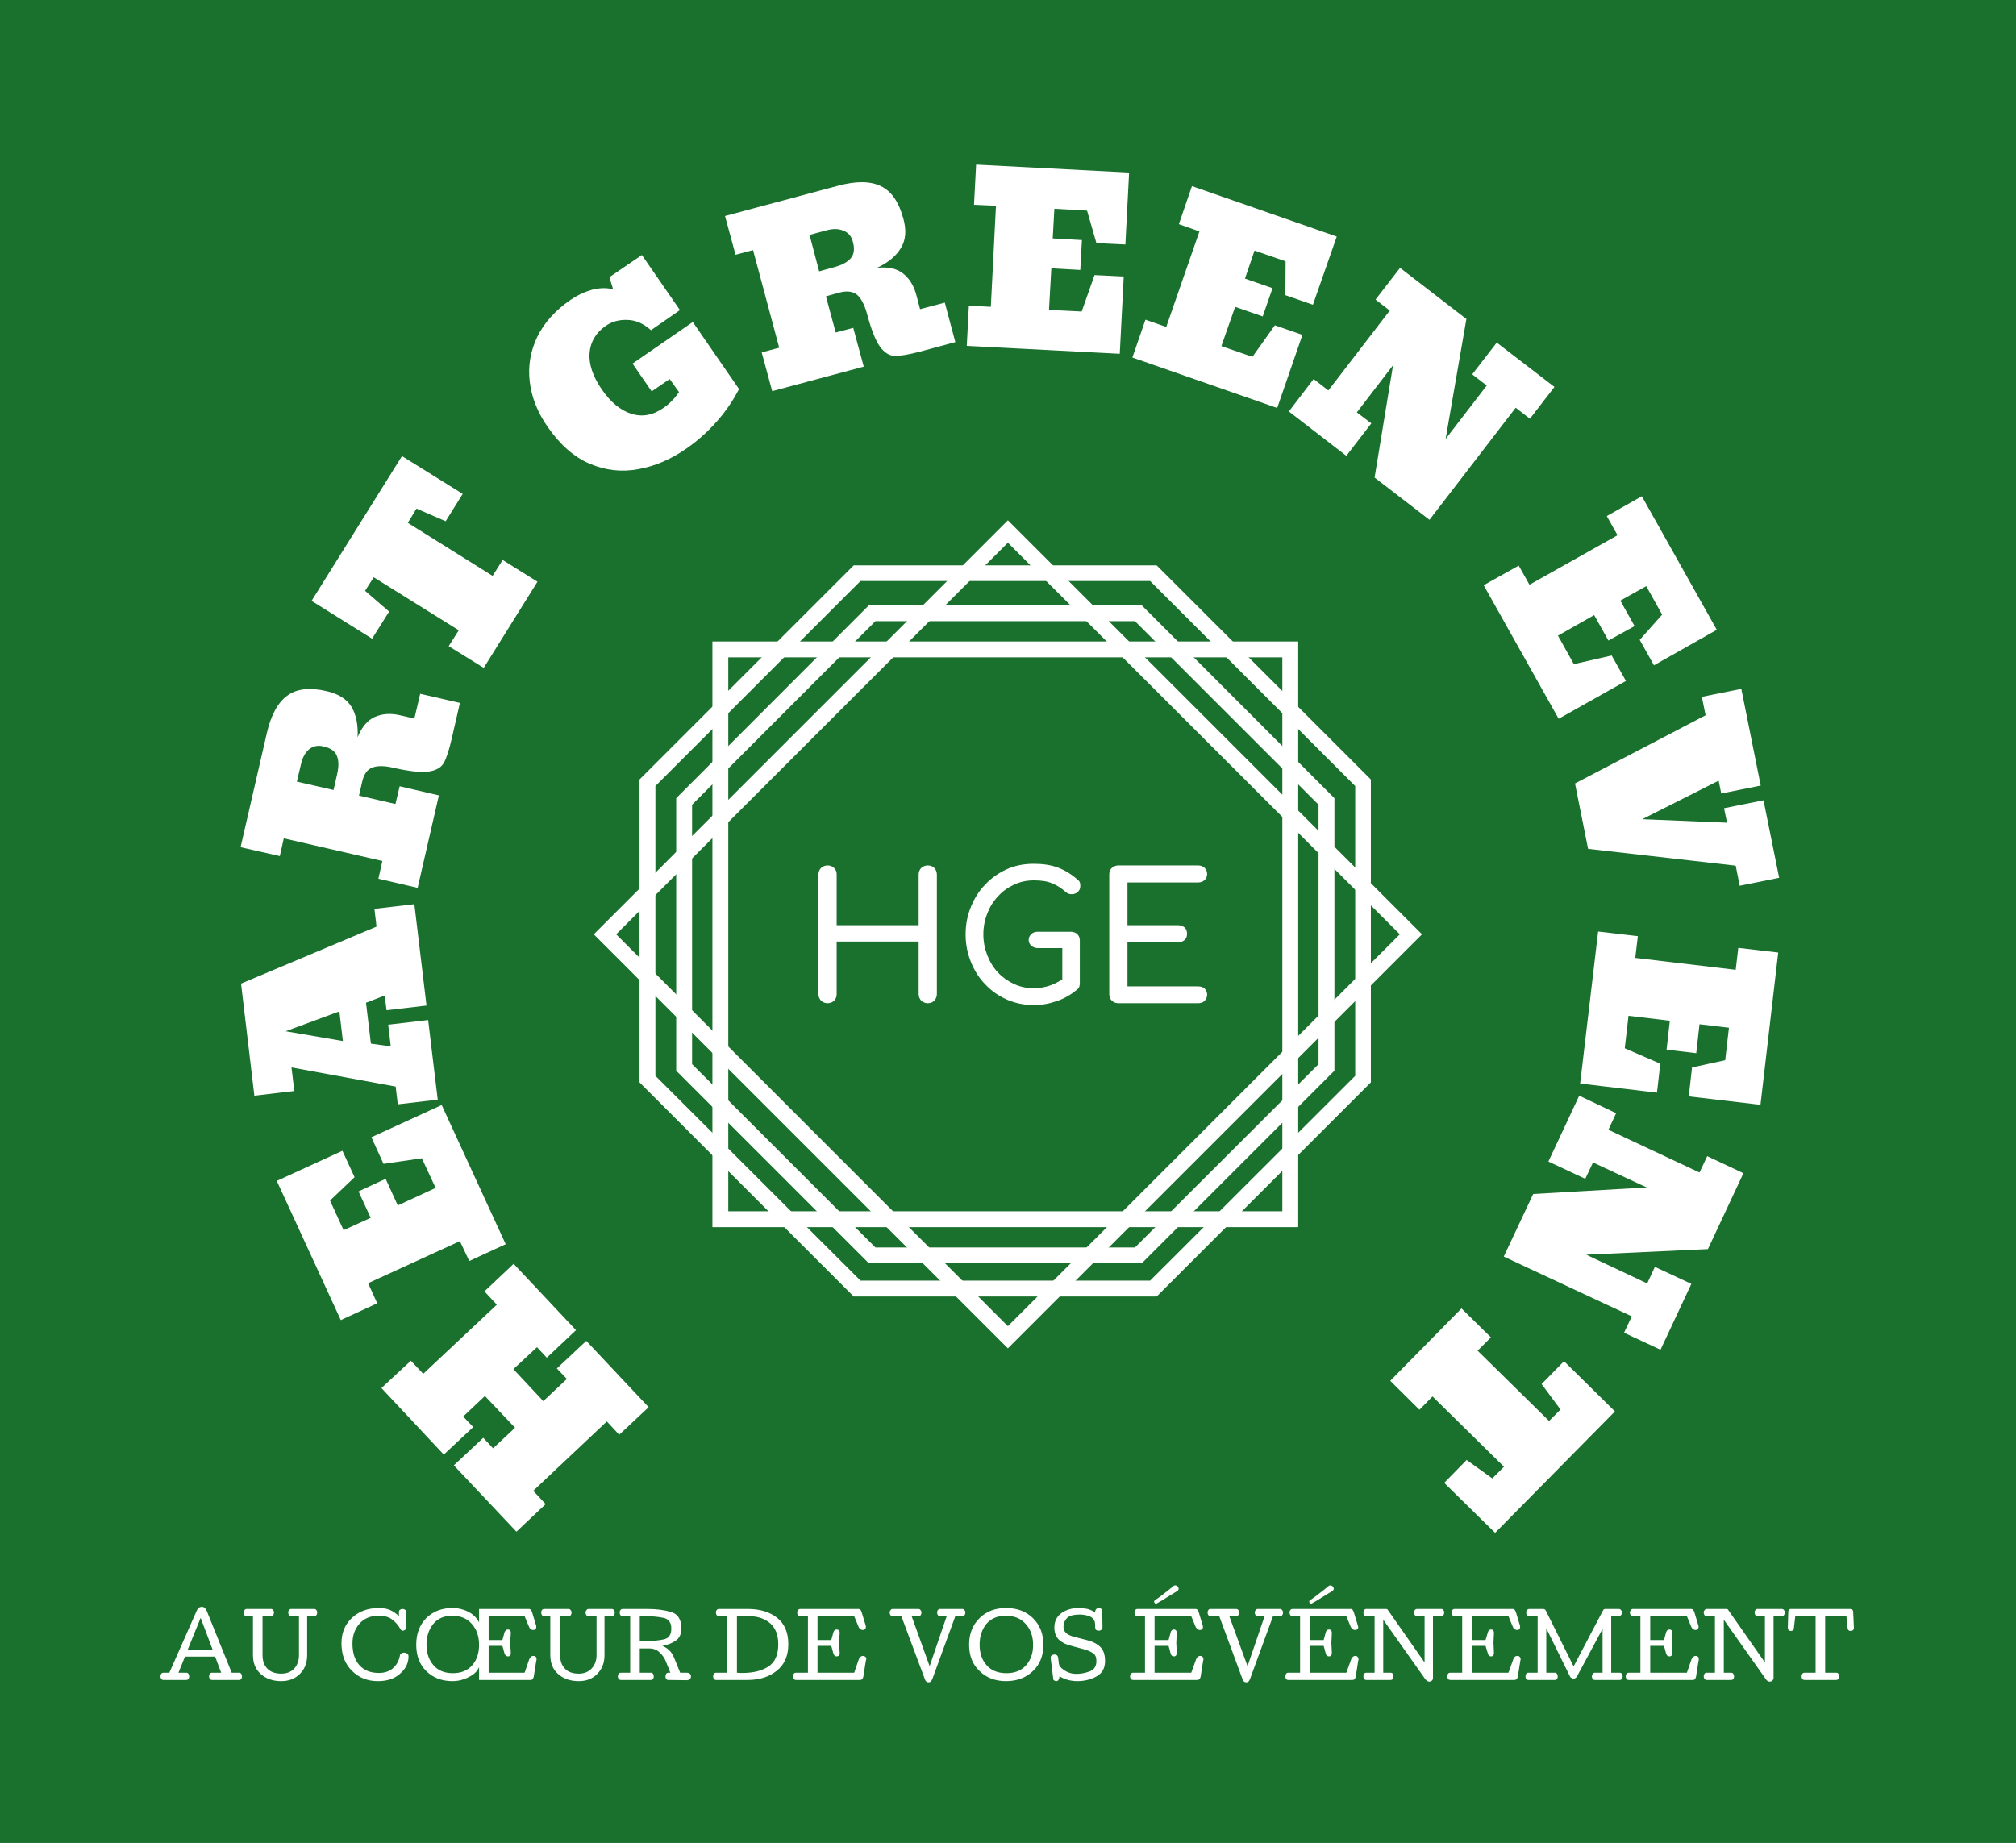 <svg xmlns="http://www.w3.org/2000/svg" version="1.1" xmlns:xlink="http://www.w3.org/1999/xlink" xmlns:svgjs="http://svgjs.dev/svgjs" viewBox="0 0 8.631 7.892"><g transform="matrix(1,0,0,1,4.315,5.962)"><rect width="8.631" height="8.631" x="-4.315" y="-6.332" fill="#1a702d"></rect><g transform="matrix(1,0,0,1,0,0)"><path d=" M -1.538 0.064 L -1.664 0.182 L -1.717 0.125 L -2.032 0.422 L -1.979 0.479 L -2.104 0.597 L -2.372 0.313 L -2.246 0.195 L -2.204 0.24 L -2.11 0.152 L -2.239 0.016 L -2.332 0.104 L -2.289 0.149 L -2.415 0.267 L -2.682 -0.018 L -2.556 -0.135 L -2.503 -0.079 L -2.188 -0.375 L -2.241 -0.432 L -2.116 -0.55 L -1.849 -0.266 L -1.974 -0.148 L -2.016 -0.193 L -2.117 -0.099 L -1.989 0.038 L -1.888 -0.057 L -1.931 -0.102 L -1.805 -0.22 L -1.538 0.064 M -2.15 -0.634 L -2.306 -0.562 L -2.346 -0.647 L -2.739 -0.467 L -2.7 -0.381 L -2.856 -0.309 L -3.13 -0.905 L -2.849 -1.034 L -2.797 -0.921 L -2.902 -0.821 L -2.844 -0.694 L -2.728 -0.747 L -2.78 -0.86 L -2.664 -0.914 L -2.612 -0.8 L -2.45 -0.875 L -2.509 -1.002 L -2.673 -0.978 L -2.725 -1.092 L -2.424 -1.23 L -2.15 -0.634 M -2.441 -1.253 L -2.612 -1.233 L -2.621 -1.309 L -3.067 -1.391 L -3.055 -1.29 L -3.226 -1.27 L -3.283 -1.75 L -2.703 -1.994 L -2.712 -2.07 L -2.541 -2.09 L -2.489 -1.656 L -2.66 -1.636 L -2.668 -1.699 L -2.748 -1.668 L -2.727 -1.493 L -2.642 -1.481 L -2.653 -1.574 L -2.482 -1.594 L -2.441 -1.253 M -2.847 -1.504 L -2.862 -1.631 L -3.092 -1.546 L -2.847 -1.504 M -2.695 -2.199 L -2.678 -2.275 L -3.1 -2.372 L -3.117 -2.296 L -3.285 -2.334 L -3.173 -2.821 Q -3.146 -2.939 -3.085 -2.983 Q -3.025 -3.028 -2.915 -3.002 Q -2.841 -2.985 -2.81 -2.935 Q -2.78 -2.884 -2.784 -2.805 Q -2.757 -2.871 -2.71 -2.892 Q -2.662 -2.913 -2.602 -2.899 L -2.541 -2.885 L -2.516 -2.991 L -2.346 -2.952 L -2.381 -2.799 Q -2.398 -2.725 -2.415 -2.695 Q -2.432 -2.665 -2.48 -2.658 Q -2.528 -2.651 -2.63 -2.674 Q -2.688 -2.688 -2.721 -2.675 Q -2.754 -2.663 -2.765 -2.612 L -2.778 -2.555 L -2.622 -2.519 L -2.604 -2.595 L -2.436 -2.556 L -2.527 -2.16 L -2.695 -2.199 M -2.872 -2.645 Q -2.86 -2.696 -2.873 -2.726 Q -2.885 -2.756 -2.932 -2.766 Q -2.966 -2.774 -2.992 -2.753 Q -3.017 -2.731 -3.026 -2.691 L -3.044 -2.615 L -2.887 -2.579 L -2.872 -2.645 M -2.244 -3.102 L -2.394 -3.195 L -2.351 -3.263 L -2.715 -3.49 L -2.752 -3.432 L -2.649 -3.343 L -2.722 -3.227 L -2.981 -3.389 L -2.594 -4.009 L -2.334 -3.847 L -2.407 -3.73 L -2.532 -3.784 L -2.569 -3.723 L -2.206 -3.496 L -2.163 -3.564 L -2.014 -3.471 L -2.244 -3.102 M -1.582 -3.953 Q -1.688 -3.933 -1.79 -3.976 Q -1.891 -4.019 -1.971 -4.135 Q -2.035 -4.227 -2.047 -4.327 Q -2.059 -4.427 -2.015 -4.519 Q -1.971 -4.61 -1.872 -4.678 Q -1.83 -4.707 -1.781 -4.721 Q -1.731 -4.734 -1.69 -4.723 L -1.706 -4.775 L -1.567 -4.87 L -1.404 -4.634 L -1.528 -4.548 Q -1.576 -4.591 -1.629 -4.592 Q -1.682 -4.594 -1.721 -4.567 Q -1.785 -4.523 -1.791 -4.45 Q -1.796 -4.378 -1.739 -4.295 Q -1.682 -4.212 -1.612 -4.19 Q -1.542 -4.168 -1.475 -4.215 Q -1.457 -4.227 -1.442 -4.242 Q -1.427 -4.257 -1.419 -4.268 Q -1.411 -4.279 -1.408 -4.283 L -1.448 -4.339 L -1.525 -4.286 L -1.607 -4.405 L -1.349 -4.583 L -1.151 -4.296 Q -1.19 -4.22 -1.249 -4.154 Q -1.308 -4.088 -1.378 -4.04 Q -1.476 -3.972 -1.582 -3.953 M -1.054 -4.453 L -0.979 -4.473 L -1.091 -4.891 L -1.166 -4.871 L -1.211 -5.037 L -0.729 -5.166 Q -0.612 -5.198 -0.544 -5.165 Q -0.476 -5.133 -0.447 -5.024 Q -0.427 -4.95 -0.458 -4.9 Q -0.488 -4.849 -0.56 -4.815 Q -0.49 -4.823 -0.449 -4.791 Q -0.408 -4.759 -0.392 -4.699 L -0.376 -4.638 L -0.27 -4.666 L -0.225 -4.497 L -0.377 -4.456 Q -0.45 -4.437 -0.485 -4.438 Q -0.519 -4.439 -0.548 -4.478 Q -0.576 -4.517 -0.603 -4.618 Q -0.619 -4.676 -0.645 -4.699 Q -0.672 -4.722 -0.722 -4.709 L -0.779 -4.693 L -0.737 -4.538 L -0.662 -4.558 L -0.617 -4.392 L -1.009 -4.287 L -1.054 -4.453 M -0.743 -4.818 Q -0.692 -4.832 -0.672 -4.857 Q -0.651 -4.882 -0.664 -4.928 Q -0.673 -4.962 -0.704 -4.974 Q -0.734 -4.987 -0.775 -4.976 L -0.849 -4.956 L -0.808 -4.8 L -0.743 -4.818 M -0.176 -4.481 L -0.167 -4.653 L -0.073 -4.648 L -0.051 -5.081 L -0.145 -5.085 L -0.136 -5.257 L 0.519 -5.223 L 0.503 -4.915 L 0.379 -4.921 L 0.339 -5.06 L 0.199 -5.068 L 0.192 -4.941 L 0.317 -4.934 L 0.31 -4.806 L 0.186 -4.813 L 0.176 -4.635 L 0.316 -4.628 L 0.371 -4.784 L 0.496 -4.778 L 0.479 -4.447 L -0.176 -4.481 M 0.533 -4.431 L 0.589 -4.593 L 0.678 -4.562 L 0.82 -4.971 L 0.732 -5.002 L 0.788 -5.165 L 1.408 -4.949 L 1.306 -4.657 L 1.188 -4.698 L 1.189 -4.843 L 1.056 -4.889 L 1.015 -4.769 L 1.133 -4.728 L 1.091 -4.607 L 0.973 -4.648 L 0.914 -4.48 L 1.047 -4.434 L 1.143 -4.569 L 1.261 -4.528 L 1.153 -4.215 L 0.533 -4.431 M 1.203 -4.2 L 1.309 -4.339 L 1.372 -4.29 L 1.635 -4.632 L 1.574 -4.679 L 1.679 -4.815 L 1.963 -4.596 L 1.874 -4.082 L 2.05 -4.311 L 1.988 -4.359 L 2.093 -4.495 L 2.34 -4.305 L 2.235 -4.169 L 2.174 -4.216 L 1.805 -3.736 L 1.57 -3.917 L 1.649 -4.398 L 1.494 -4.196 L 1.556 -4.149 L 1.449 -4.01 L 1.203 -4.2 M 2.037 -3.456 L 2.187 -3.54 L 2.233 -3.458 L 2.61 -3.67 L 2.564 -3.752 L 2.714 -3.837 L 3.035 -3.265 L 2.766 -3.113 L 2.705 -3.222 L 2.801 -3.33 L 2.733 -3.452 L 2.622 -3.39 L 2.683 -3.281 L 2.571 -3.219 L 2.51 -3.328 L 2.355 -3.24 L 2.423 -3.118 L 2.585 -3.155 L 2.646 -3.046 L 2.358 -2.884 L 2.037 -3.456 M 2.428 -2.607 L 2.987 -2.899 L 2.971 -2.978 L 3.14 -3.012 L 3.223 -2.598 L 3.054 -2.564 L 3.043 -2.619 L 2.716 -2.454 L 3.079 -2.439 L 3.066 -2.501 L 3.235 -2.535 L 3.302 -2.203 L 3.133 -2.169 L 3.116 -2.255 L 2.484 -2.327 L 2.428 -2.607 M 2.527 -1.973 L 2.697 -1.953 L 2.686 -1.86 L 3.116 -1.809 L 3.127 -1.903 L 3.298 -1.883 L 3.222 -1.231 L 2.915 -1.267 L 2.929 -1.391 L 3.071 -1.422 L 3.087 -1.561 L 2.961 -1.576 L 2.947 -1.452 L 2.82 -1.467 L 2.834 -1.591 L 2.657 -1.612 L 2.641 -1.473 L 2.793 -1.407 L 2.779 -1.283 L 2.45 -1.322 L 2.527 -1.973 M 2.446 -1.27 L 2.604 -1.195 L 2.571 -1.124 L 2.961 -0.941 L 2.994 -1.011 L 3.149 -0.938 L 2.997 -0.613 L 2.476 -0.589 L 2.737 -0.466 L 2.77 -0.537 L 2.926 -0.464 L 2.794 -0.182 L 2.638 -0.255 L 2.671 -0.325 L 2.123 -0.581 L 2.249 -0.849 L 2.735 -0.877 L 2.505 -0.984 L 2.472 -0.914 L 2.314 -0.988 L 2.446 -1.27 M 1.942 -0.359 L 2.068 -0.235 L 2.011 -0.178 L 2.317 0.123 L 2.366 0.074 L 2.285 -0.035 L 2.381 -0.133 L 2.599 0.082 L 2.086 0.602 L 1.868 0.388 L 1.964 0.29 L 2.074 0.369 L 2.124 0.319 L 1.818 0.018 L 1.762 0.075 L 1.637 -0.049 L 1.942 -0.359" fill="#ffffff" fill-rule="nonzero"></path></g><g transform="matrix(1,0,0,1,0,0)"><path d=" M -3.628 1.217 Q -3.628 1.211 -3.625 1.206 Q -3.622 1.201 -3.615 1.201 L -3.59 1.201 L -3.473 0.936 Q -3.47 0.929 -3.465 0.924 Q -3.459 0.919 -3.451 0.919 Q -3.442 0.919 -3.437 0.925 Q -3.433 0.93 -3.43 0.936 L -3.323 1.201 L -3.292 1.201 Q -3.285 1.201 -3.282 1.206 Q -3.279 1.211 -3.279 1.217 Q -3.279 1.223 -3.282 1.228 Q -3.286 1.232 -3.292 1.232 L -3.406 1.232 Q -3.413 1.232 -3.416 1.228 Q -3.42 1.223 -3.42 1.217 Q -3.42 1.211 -3.417 1.206 Q -3.414 1.201 -3.407 1.201 L -3.368 1.201 L -3.394 1.132 L -3.523 1.132 L -3.551 1.201 L -3.518 1.201 Q -3.511 1.201 -3.508 1.206 Q -3.505 1.211 -3.505 1.217 Q -3.505 1.223 -3.508 1.228 Q -3.512 1.232 -3.518 1.232 L -3.615 1.232 Q -3.621 1.232 -3.624 1.228 Q -3.628 1.223 -3.628 1.217 L -3.628 1.217 M -3.512 1.104 L -3.404 1.104 L -3.456 0.966 L -3.512 1.104 M -3.111 1.237 Q -3.164 1.237 -3.198 1.207 Q -3.232 1.178 -3.232 1.125 L -3.232 0.959 L -3.259 0.959 Q -3.266 0.959 -3.269 0.954 Q -3.272 0.95 -3.272 0.943 Q -3.272 0.937 -3.268 0.933 Q -3.265 0.928 -3.259 0.928 L -3.155 0.928 Q -3.149 0.928 -3.145 0.933 Q -3.142 0.937 -3.142 0.943 Q -3.142 0.95 -3.145 0.954 Q -3.148 0.959 -3.155 0.959 L -3.191 0.959 L -3.191 1.125 Q -3.191 1.163 -3.17 1.184 Q -3.149 1.205 -3.111 1.205 Q -3.076 1.205 -3.055 1.183 Q -3.035 1.16 -3.035 1.126 L -3.035 0.959 L -3.068 0.959 Q -3.075 0.959 -3.078 0.954 Q -3.081 0.95 -3.081 0.943 Q -3.081 0.937 -3.078 0.933 Q -3.074 0.928 -3.068 0.928 L -2.97 0.928 Q -2.964 0.928 -2.96 0.933 Q -2.957 0.937 -2.957 0.943 Q -2.957 0.95 -2.96 0.954 Q -2.963 0.959 -2.97 0.959 L -3 0.959 L -3 1.126 Q -3 1.175 -3.031 1.206 Q -3.062 1.237 -3.111 1.237 L -3.111 1.237 M -2.566 1.131 Q -2.566 1.174 -2.602 1.205 Q -2.637 1.237 -2.697 1.237 Q -2.764 1.237 -2.808 1.193 Q -2.853 1.149 -2.853 1.075 Q -2.853 1.007 -2.807 0.965 Q -2.762 0.924 -2.693 0.924 Q -2.664 0.924 -2.644 0.933 Q -2.623 0.943 -2.607 0.959 L -2.607 0.941 Q -2.607 0.934 -2.602 0.931 Q -2.597 0.928 -2.591 0.928 Q -2.585 0.928 -2.58 0.932 Q -2.576 0.935 -2.576 0.941 L -2.576 1.008 Q -2.576 1.014 -2.58 1.017 Q -2.585 1.021 -2.591 1.021 Q -2.597 1.021 -2.599 1.016 Q -2.602 1.011 -2.605 1.007 Q -2.618 0.986 -2.639 0.971 Q -2.66 0.957 -2.693 0.957 Q -2.746 0.957 -2.776 0.991 Q -2.806 1.025 -2.806 1.076 Q -2.806 1.135 -2.777 1.168 Q -2.747 1.202 -2.693 1.202 Q -2.656 1.202 -2.633 1.182 Q -2.609 1.161 -2.603 1.128 Q -2.602 1.121 -2.596 1.118 Q -2.591 1.115 -2.585 1.115 Q -2.578 1.115 -2.572 1.119 Q -2.566 1.123 -2.566 1.131 L -2.566 1.131 M -2.378 1.237 Q -2.446 1.237 -2.49 1.194 Q -2.533 1.152 -2.533 1.081 Q -2.533 1.011 -2.49 0.967 Q -2.446 0.924 -2.378 0.924 Q -2.342 0.924 -2.31 0.94 Q -2.278 0.957 -2.264 0.986 L -2.264 0.928 L -2.052 0.928 Q -2.045 0.928 -2.042 0.932 Q -2.039 0.936 -2.037 0.942 L -2.02 0.998 Q -2.02 1 -2.019 1.002 Q -2.019 1.004 -2.019 1.005 Q -2.019 1.011 -2.023 1.015 Q -2.026 1.018 -2.032 1.018 Q -2.039 1.018 -2.043 1.014 Q -2.048 1.01 -2.05 1.005 L -2.069 0.959 L -2.223 0.959 L -2.223 1.061 L -2.164 1.061 L -2.155 1.028 Q -2.153 1.023 -2.149 1.019 Q -2.146 1.016 -2.14 1.016 Q -2.134 1.016 -2.131 1.02 Q -2.128 1.024 -2.128 1.03 L -2.131 1.073 L -2.128 1.117 Q -2.128 1.123 -2.131 1.127 Q -2.134 1.131 -2.14 1.131 Q -2.146 1.131 -2.149 1.128 Q -2.153 1.124 -2.155 1.119 L -2.164 1.086 L -2.223 1.086 L -2.223 1.201 L -2.069 1.201 L -2.049 1.143 Q -2.046 1.137 -2.042 1.133 Q -2.038 1.129 -2.031 1.129 Q -2.025 1.129 -2.021 1.133 Q -2.018 1.136 -2.018 1.142 Q -2.018 1.144 -2.018 1.146 Q -2.018 1.148 -2.019 1.149 L -2.03 1.219 Q -2.032 1.225 -2.035 1.229 Q -2.038 1.232 -2.044 1.232 L -2.264 1.232 L -2.264 1.177 Q -2.275 1.204 -2.309 1.22 Q -2.342 1.237 -2.378 1.237 L -2.378 1.237 M -2.379 0.957 Q -2.431 0.957 -2.46 0.992 Q -2.489 1.028 -2.489 1.081 Q -2.489 1.135 -2.459 1.169 Q -2.43 1.203 -2.376 1.203 Q -2.324 1.203 -2.294 1.17 Q -2.264 1.136 -2.264 1.082 Q -2.264 1.027 -2.295 0.992 Q -2.326 0.957 -2.379 0.957 L -2.379 0.957 M -1.837 1.237 Q -1.891 1.237 -1.925 1.207 Q -1.959 1.178 -1.959 1.125 L -1.959 0.959 L -1.985 0.959 Q -1.992 0.959 -1.995 0.954 Q -1.998 0.95 -1.998 0.943 Q -1.998 0.937 -1.995 0.933 Q -1.991 0.928 -1.985 0.928 L -1.881 0.928 Q -1.875 0.928 -1.872 0.933 Q -1.868 0.937 -1.868 0.943 Q -1.868 0.95 -1.871 0.954 Q -1.874 0.959 -1.881 0.959 L -1.917 0.959 L -1.917 1.125 Q -1.917 1.163 -1.896 1.184 Q -1.876 1.205 -1.837 1.205 Q -1.803 1.205 -1.782 1.183 Q -1.761 1.16 -1.761 1.126 L -1.761 0.959 L -1.795 0.959 Q -1.802 0.959 -1.805 0.954 Q -1.808 0.95 -1.808 0.943 Q -1.808 0.937 -1.804 0.933 Q -1.801 0.928 -1.795 0.928 L -1.696 0.928 Q -1.69 0.928 -1.687 0.933 Q -1.683 0.937 -1.683 0.943 Q -1.683 0.95 -1.686 0.954 Q -1.689 0.959 -1.696 0.959 L -1.727 0.959 L -1.727 1.126 Q -1.727 1.175 -1.758 1.206 Q -1.788 1.237 -1.837 1.237 L -1.837 1.237 M -1.543 1.065 Q -1.503 1.065 -1.472 1.058 Q -1.441 1.051 -1.441 1.012 Q -1.441 0.973 -1.475 0.966 Q -1.51 0.959 -1.55 0.959 L -1.576 0.959 L -1.576 1.065 L -1.543 1.065 M -1.398 1.011 Q -1.398 1.047 -1.421 1.063 Q -1.445 1.08 -1.479 1.086 Q -1.462 1.093 -1.45 1.105 Q -1.437 1.117 -1.429 1.137 L -1.403 1.201 L -1.376 1.201 Q -1.366 1.201 -1.362 1.205 Q -1.357 1.208 -1.357 1.217 Q -1.357 1.227 -1.363 1.23 Q -1.368 1.233 -1.376 1.233 L -1.453 1.232 Q -1.46 1.232 -1.463 1.228 Q -1.466 1.223 -1.466 1.217 Q -1.466 1.211 -1.463 1.206 Q -1.46 1.201 -1.454 1.201 L -1.445 1.201 L -1.465 1.151 Q -1.473 1.131 -1.491 1.114 Q -1.509 1.097 -1.535 1.097 L -1.576 1.097 L -1.576 1.201 L -1.529 1.201 Q -1.522 1.201 -1.519 1.206 Q -1.516 1.211 -1.516 1.217 Q -1.516 1.223 -1.519 1.228 Q -1.523 1.232 -1.529 1.232 L -1.656 1.232 Q -1.663 1.232 -1.666 1.228 Q -1.67 1.223 -1.67 1.217 Q -1.67 1.211 -1.667 1.206 Q -1.664 1.201 -1.657 1.201 L -1.617 1.201 L -1.617 0.959 L -1.65 0.959 Q -1.656 0.959 -1.659 0.954 Q -1.662 0.95 -1.662 0.943 Q -1.662 0.937 -1.659 0.933 Q -1.655 0.928 -1.649 0.928 L -1.544 0.928 Q -1.486 0.928 -1.442 0.941 Q -1.398 0.954 -1.398 1.011 L -1.398 1.011 M -0.983 1.079 Q -0.983 1.021 -1.017 0.99 Q -1.052 0.959 -1.109 0.959 L -1.16 0.959 L -1.16 1.201 Q -1.154 1.201 -1.148 1.202 Q -1.142 1.202 -1.136 1.202 Q -1.068 1.202 -1.026 1.175 Q -0.983 1.148 -0.983 1.079 L -0.983 1.079 M -0.94 1.079 Q -0.94 1.154 -0.99 1.193 Q -1.039 1.232 -1.114 1.232 L -1.249 1.232 Q -1.255 1.232 -1.258 1.228 Q -1.262 1.223 -1.262 1.217 Q -1.262 1.211 -1.259 1.206 Q -1.256 1.201 -1.249 1.201 L -1.201 1.201 L -1.201 0.959 L -1.237 0.959 Q -1.244 0.959 -1.247 0.954 Q -1.25 0.95 -1.25 0.943 Q -1.25 0.937 -1.247 0.933 Q -1.243 0.928 -1.237 0.928 L -1.114 0.928 Q -1.037 0.928 -0.989 0.965 Q -0.94 1.003 -0.94 1.079 L -0.94 1.079 M -0.72 1.117 Q -0.72 1.123 -0.723 1.127 Q -0.727 1.131 -0.733 1.131 Q -0.738 1.131 -0.742 1.128 Q -0.745 1.124 -0.747 1.119 L -0.756 1.086 L -0.815 1.086 L -0.815 1.201 L -0.658 1.201 L -0.638 1.143 Q -0.635 1.137 -0.631 1.133 Q -0.626 1.129 -0.619 1.129 Q -0.614 1.129 -0.61 1.133 Q -0.606 1.136 -0.606 1.142 Q -0.606 1.144 -0.607 1.146 Q -0.607 1.148 -0.608 1.149 L -0.619 1.219 Q -0.621 1.225 -0.624 1.229 Q -0.627 1.232 -0.633 1.232 L -0.907 1.232 Q -0.913 1.232 -0.916 1.228 Q -0.92 1.223 -0.92 1.217 Q -0.92 1.211 -0.917 1.206 Q -0.914 1.201 -0.907 1.201 L -0.856 1.201 L -0.856 0.959 L -0.889 0.959 Q -0.896 0.959 -0.899 0.954 Q -0.902 0.95 -0.902 0.943 Q -0.902 0.937 -0.898 0.933 Q -0.895 0.928 -0.889 0.928 L -0.641 0.928 Q -0.634 0.928 -0.631 0.932 Q -0.628 0.936 -0.626 0.942 L -0.609 0.998 Q -0.608 1 -0.608 1.002 Q -0.608 1.004 -0.608 1.005 Q -0.608 1.011 -0.612 1.015 Q -0.615 1.018 -0.621 1.018 Q -0.627 1.018 -0.632 1.014 Q -0.637 1.01 -0.639 1.005 L -0.658 0.959 L -0.815 0.959 L -0.815 1.061 L -0.756 1.061 L -0.747 1.028 Q -0.745 1.023 -0.742 1.019 Q -0.738 1.016 -0.733 1.016 Q -0.727 1.016 -0.723 1.02 Q -0.72 1.024 -0.72 1.03 L -0.723 1.073 L -0.72 1.117 M -0.182 0.943 Q -0.182 0.95 -0.185 0.954 Q -0.188 0.959 -0.195 0.959 L -0.225 0.959 L -0.323 1.227 Q -0.326 1.234 -0.329 1.238 Q -0.333 1.242 -0.34 1.242 Q -0.347 1.242 -0.35 1.238 Q -0.354 1.234 -0.356 1.227 L -0.456 0.959 L -0.493 0.959 Q -0.5 0.959 -0.503 0.954 Q -0.506 0.95 -0.506 0.943 Q -0.506 0.937 -0.502 0.933 Q -0.499 0.928 -0.493 0.928 L -0.383 0.928 Q -0.377 0.928 -0.374 0.933 Q -0.37 0.937 -0.37 0.943 Q -0.37 0.95 -0.373 0.954 Q -0.376 0.959 -0.383 0.959 L -0.412 0.959 L -0.335 1.173 L -0.262 0.959 L -0.29 0.959 Q -0.297 0.959 -0.3 0.954 Q -0.303 0.95 -0.303 0.943 Q -0.303 0.937 -0.3 0.933 Q -0.296 0.928 -0.29 0.928 L -0.195 0.928 Q -0.189 0.928 -0.186 0.933 Q -0.182 0.937 -0.182 0.943 L -0.182 0.943 M -0.008 1.237 Q -0.077 1.237 -0.121 1.194 Q -0.166 1.152 -0.166 1.081 Q -0.166 1.011 -0.121 0.967 Q -0.077 0.924 -0.008 0.924 Q 0.063 0.924 0.107 0.967 Q 0.152 1.011 0.152 1.081 Q 0.152 1.152 0.107 1.194 Q 0.062 1.237 -0.008 1.237 L -0.008 1.237 M -0.009 0.957 Q -0.062 0.957 -0.092 0.992 Q -0.121 1.028 -0.121 1.081 Q -0.121 1.135 -0.091 1.169 Q -0.061 1.203 -0.006 1.203 Q 0.047 1.203 0.077 1.17 Q 0.108 1.136 0.108 1.082 Q 0.108 1.027 0.076 0.992 Q 0.045 0.957 -0.009 0.957 L -0.009 0.957 M 0.308 0.952 Q 0.266 0.952 0.252 0.968 Q 0.238 0.984 0.238 1.004 Q 0.238 1.021 0.25 1.032 Q 0.262 1.042 0.286 1.048 L 0.337 1.061 Q 0.372 1.069 0.394 1.089 Q 0.416 1.109 0.416 1.151 Q 0.416 1.197 0.379 1.217 Q 0.343 1.237 0.297 1.237 Q 0.278 1.237 0.258 1.232 Q 0.238 1.227 0.221 1.216 Q 0.221 1.222 0.218 1.229 Q 0.215 1.237 0.208 1.237 Q 0.202 1.237 0.198 1.234 Q 0.194 1.232 0.194 1.225 L 0.183 1.137 Q 0.183 1.13 0.188 1.127 Q 0.192 1.123 0.201 1.123 Q 0.206 1.123 0.21 1.126 Q 0.214 1.13 0.215 1.135 L 0.218 1.16 Q 0.219 1.176 0.242 1.191 Q 0.265 1.206 0.292 1.206 Q 0.322 1.206 0.351 1.195 Q 0.379 1.184 0.379 1.151 Q 0.379 1.127 0.365 1.118 Q 0.351 1.108 0.331 1.102 L 0.272 1.086 Q 0.241 1.079 0.22 1.061 Q 0.199 1.042 0.199 1.007 Q 0.199 0.968 0.229 0.946 Q 0.26 0.924 0.303 0.924 Q 0.321 0.924 0.341 0.928 Q 0.36 0.933 0.373 0.944 Q 0.373 0.936 0.377 0.93 Q 0.382 0.924 0.389 0.924 Q 0.395 0.924 0.399 0.927 Q 0.403 0.93 0.404 0.936 L 0.405 1.006 Q 0.405 1.014 0.4 1.017 Q 0.396 1.021 0.389 1.021 Q 0.382 1.021 0.378 1.018 Q 0.374 1.015 0.374 1.009 L 0.373 0.989 Q 0.371 0.969 0.351 0.96 Q 0.331 0.952 0.308 0.952 L 0.308 0.952 M 0.723 1.117 Q 0.723 1.123 0.72 1.127 Q 0.717 1.131 0.711 1.131 Q 0.705 1.131 0.702 1.128 Q 0.698 1.124 0.697 1.119 L 0.688 1.086 L 0.628 1.086 L 0.628 1.201 L 0.785 1.201 L 0.806 1.143 Q 0.808 1.137 0.813 1.133 Q 0.817 1.129 0.824 1.129 Q 0.83 1.129 0.833 1.133 Q 0.837 1.136 0.837 1.142 Q 0.837 1.144 0.837 1.146 Q 0.836 1.148 0.836 1.149 L 0.825 1.219 Q 0.823 1.225 0.82 1.229 Q 0.816 1.232 0.81 1.232 L 0.537 1.232 Q 0.53 1.232 0.527 1.228 Q 0.523 1.223 0.523 1.217 Q 0.523 1.211 0.527 1.206 Q 0.53 1.201 0.536 1.201 L 0.587 1.201 L 0.587 0.959 L 0.554 0.959 Q 0.548 0.959 0.545 0.954 Q 0.542 0.95 0.542 0.943 Q 0.542 0.937 0.545 0.933 Q 0.549 0.928 0.555 0.928 L 0.803 0.928 Q 0.809 0.928 0.812 0.932 Q 0.815 0.936 0.817 0.942 L 0.834 0.998 Q 0.835 1 0.835 1.002 Q 0.835 1.004 0.835 1.005 Q 0.835 1.011 0.832 1.015 Q 0.828 1.018 0.822 1.018 Q 0.816 1.018 0.811 1.014 Q 0.807 1.01 0.804 1.005 L 0.785 0.959 L 0.628 0.959 L 0.628 1.061 L 0.688 1.061 L 0.697 1.028 Q 0.698 1.023 0.702 1.019 Q 0.705 1.016 0.711 1.016 Q 0.717 1.016 0.72 1.02 Q 0.723 1.024 0.723 1.03 L 0.721 1.073 L 0.723 1.117 M 0.716 0.827 Q 0.722 0.827 0.727 0.832 Q 0.731 0.836 0.731 0.842 Q 0.731 0.844 0.73 0.846 Q 0.729 0.848 0.727 0.85 Q 0.706 0.863 0.683 0.877 Q 0.66 0.892 0.638 0.904 Q 0.637 0.905 0.636 0.905 Q 0.636 0.906 0.635 0.906 Q 0.631 0.906 0.629 0.903 Q 0.626 0.9 0.626 0.896 Q 0.626 0.895 0.627 0.893 Q 0.628 0.892 0.629 0.891 Q 0.649 0.878 0.67 0.861 Q 0.691 0.845 0.709 0.83 Q 0.71 0.828 0.712 0.828 Q 0.714 0.827 0.716 0.827 L 0.716 0.827 M 1.178 0.943 Q 1.178 0.95 1.175 0.954 Q 1.172 0.959 1.165 0.959 L 1.135 0.959 L 1.037 1.227 Q 1.034 1.234 1.031 1.238 Q 1.028 1.242 1.021 1.242 Q 1.014 1.242 1.01 1.238 Q 1.006 1.234 1.004 1.227 L 0.905 0.959 L 0.867 0.959 Q 0.861 0.959 0.858 0.954 Q 0.855 0.95 0.855 0.943 Q 0.855 0.937 0.858 0.933 Q 0.861 0.928 0.868 0.928 L 0.977 0.928 Q 0.983 0.928 0.987 0.933 Q 0.99 0.937 0.99 0.943 Q 0.99 0.95 0.987 0.954 Q 0.984 0.959 0.977 0.959 L 0.948 0.959 L 1.026 1.173 L 1.099 0.959 L 1.07 0.959 Q 1.063 0.959 1.06 0.954 Q 1.057 0.95 1.057 0.943 Q 1.057 0.937 1.061 0.933 Q 1.064 0.928 1.07 0.928 L 1.165 0.928 Q 1.171 0.928 1.174 0.933 Q 1.178 0.937 1.178 0.943 L 1.178 0.943 M 1.387 1.117 Q 1.387 1.123 1.384 1.127 Q 1.381 1.131 1.375 1.131 Q 1.369 1.131 1.366 1.128 Q 1.362 1.124 1.361 1.119 L 1.352 1.086 L 1.292 1.086 L 1.292 1.201 L 1.449 1.201 L 1.47 1.143 Q 1.472 1.137 1.477 1.133 Q 1.481 1.129 1.488 1.129 Q 1.494 1.129 1.497 1.133 Q 1.501 1.136 1.501 1.142 Q 1.501 1.144 1.501 1.146 Q 1.5 1.148 1.5 1.149 L 1.489 1.219 Q 1.487 1.225 1.484 1.229 Q 1.481 1.232 1.474 1.232 L 1.201 1.232 Q 1.194 1.232 1.191 1.228 Q 1.188 1.223 1.188 1.217 Q 1.188 1.211 1.191 1.206 Q 1.194 1.201 1.2 1.201 L 1.251 1.201 L 1.251 0.959 L 1.218 0.959 Q 1.212 0.959 1.209 0.954 Q 1.206 0.95 1.206 0.943 Q 1.206 0.937 1.209 0.933 Q 1.213 0.928 1.219 0.928 L 1.467 0.928 Q 1.473 0.928 1.476 0.932 Q 1.479 0.936 1.481 0.942 L 1.498 0.998 Q 1.499 1 1.499 1.002 Q 1.5 1.004 1.5 1.005 Q 1.5 1.011 1.496 1.015 Q 1.492 1.018 1.487 1.018 Q 1.48 1.018 1.475 1.014 Q 1.471 1.01 1.468 1.005 L 1.449 0.959 L 1.292 0.959 L 1.292 1.061 L 1.352 1.061 L 1.361 1.028 Q 1.362 1.023 1.366 1.019 Q 1.369 1.016 1.375 1.016 Q 1.381 1.016 1.384 1.02 Q 1.387 1.024 1.387 1.03 L 1.385 1.073 L 1.387 1.117 M 1.38 0.827 Q 1.386 0.827 1.391 0.832 Q 1.395 0.836 1.395 0.842 Q 1.395 0.844 1.394 0.846 Q 1.393 0.848 1.391 0.85 Q 1.37 0.863 1.347 0.877 Q 1.324 0.892 1.302 0.904 Q 1.301 0.905 1.3 0.905 Q 1.3 0.906 1.299 0.906 Q 1.295 0.906 1.293 0.903 Q 1.29 0.9 1.29 0.896 Q 1.29 0.895 1.291 0.893 Q 1.292 0.892 1.293 0.891 Q 1.313 0.878 1.334 0.861 Q 1.355 0.845 1.373 0.83 Q 1.375 0.828 1.376 0.828 Q 1.378 0.827 1.38 0.827 L 1.38 0.827 M 1.522 0.943 Q 1.522 0.937 1.525 0.933 Q 1.529 0.928 1.535 0.928 L 1.617 0.928 Q 1.621 0.928 1.624 0.929 Q 1.626 0.931 1.628 0.934 L 1.784 1.157 L 1.784 0.959 L 1.752 0.959 Q 1.745 0.959 1.742 0.954 Q 1.739 0.95 1.739 0.943 Q 1.739 0.937 1.742 0.933 Q 1.746 0.928 1.752 0.928 L 1.855 0.928 Q 1.862 0.928 1.865 0.933 Q 1.868 0.937 1.868 0.943 Q 1.868 0.95 1.865 0.954 Q 1.863 0.959 1.856 0.959 L 1.82 0.959 L 1.82 1.223 Q 1.82 1.23 1.816 1.234 Q 1.811 1.239 1.804 1.239 Q 1.799 1.239 1.795 1.236 Q 1.791 1.233 1.788 1.23 L 1.607 0.974 L 1.607 1.201 L 1.639 1.201 Q 1.645 1.201 1.648 1.206 Q 1.651 1.211 1.651 1.217 Q 1.651 1.223 1.648 1.228 Q 1.644 1.232 1.638 1.232 L 1.535 1.232 Q 1.529 1.232 1.525 1.228 Q 1.522 1.223 1.522 1.217 Q 1.522 1.211 1.525 1.206 Q 1.528 1.201 1.535 1.201 L 1.57 1.201 L 1.57 0.959 L 1.535 0.959 Q 1.528 0.959 1.525 0.954 Q 1.522 0.95 1.522 0.943 L 1.522 0.943 M 2.081 1.117 Q 2.081 1.123 2.078 1.127 Q 2.075 1.131 2.069 1.131 Q 2.063 1.131 2.06 1.128 Q 2.056 1.124 2.055 1.119 L 2.045 1.086 L 1.986 1.086 L 1.986 1.201 L 2.143 1.201 L 2.164 1.143 Q 2.166 1.137 2.17 1.133 Q 2.175 1.129 2.182 1.129 Q 2.188 1.129 2.191 1.133 Q 2.195 1.136 2.195 1.142 Q 2.195 1.144 2.195 1.146 Q 2.194 1.148 2.194 1.149 L 2.183 1.219 Q 2.181 1.225 2.178 1.229 Q 2.174 1.232 2.168 1.232 L 1.895 1.232 Q 1.888 1.232 1.885 1.228 Q 1.881 1.223 1.881 1.217 Q 1.881 1.211 1.884 1.206 Q 1.887 1.201 1.894 1.201 L 1.945 1.201 L 1.945 0.959 L 1.912 0.959 Q 1.906 0.959 1.903 0.954 Q 1.9 0.95 1.9 0.943 Q 1.9 0.937 1.903 0.933 Q 1.906 0.928 1.913 0.928 L 2.161 0.928 Q 2.167 0.928 2.17 0.932 Q 2.173 0.936 2.175 0.942 L 2.192 0.998 Q 2.193 1 2.193 1.002 Q 2.193 1.004 2.193 1.005 Q 2.193 1.011 2.19 1.015 Q 2.186 1.018 2.18 1.018 Q 2.174 1.018 2.169 1.014 Q 2.164 1.01 2.162 1.005 L 2.143 0.959 L 1.986 0.959 L 1.986 1.061 L 2.045 1.061 L 2.055 1.028 Q 2.056 1.023 2.06 1.019 Q 2.063 1.016 2.069 1.016 Q 2.075 1.016 2.078 1.02 Q 2.081 1.024 2.081 1.03 L 2.079 1.073 L 2.081 1.117 M 2.5 1.217 Q 2.5 1.211 2.504 1.206 Q 2.507 1.201 2.513 1.201 L 2.546 1.201 L 2.546 1.013 L 2.438 1.214 Q 2.437 1.219 2.432 1.222 Q 2.428 1.226 2.422 1.226 Q 2.416 1.226 2.412 1.223 Q 2.407 1.22 2.406 1.216 L 2.305 1.011 L 2.305 1.201 L 2.341 1.201 Q 2.348 1.201 2.351 1.206 Q 2.354 1.211 2.354 1.217 Q 2.354 1.223 2.351 1.228 Q 2.347 1.232 2.341 1.232 L 2.229 1.232 Q 2.223 1.232 2.219 1.228 Q 2.216 1.223 2.216 1.217 Q 2.216 1.211 2.219 1.206 Q 2.222 1.201 2.228 1.201 L 2.268 1.201 L 2.268 0.959 L 2.232 0.959 Q 2.225 0.959 2.222 0.954 Q 2.219 0.95 2.219 0.943 Q 2.219 0.937 2.223 0.933 Q 2.226 0.928 2.233 0.928 L 2.292 0.928 Q 2.297 0.928 2.3 0.931 Q 2.303 0.934 2.304 0.937 L 2.422 1.174 L 2.547 0.936 Q 2.549 0.933 2.551 0.93 Q 2.554 0.928 2.559 0.928 L 2.615 0.928 Q 2.622 0.928 2.625 0.933 Q 2.629 0.937 2.629 0.943 Q 2.629 0.95 2.625 0.954 Q 2.622 0.959 2.616 0.959 L 2.583 0.959 L 2.583 1.201 L 2.619 1.201 Q 2.626 1.201 2.629 1.206 Q 2.632 1.211 2.632 1.217 Q 2.632 1.223 2.629 1.228 Q 2.625 1.232 2.619 1.232 L 2.514 1.232 Q 2.507 1.232 2.504 1.228 Q 2.5 1.223 2.5 1.217 L 2.5 1.217 M 2.845 1.117 Q 2.845 1.123 2.842 1.127 Q 2.838 1.131 2.832 1.131 Q 2.827 1.131 2.823 1.128 Q 2.82 1.124 2.818 1.119 L 2.809 1.086 L 2.75 1.086 L 2.75 1.201 L 2.907 1.201 L 2.927 1.143 Q 2.93 1.137 2.934 1.133 Q 2.939 1.129 2.946 1.129 Q 2.951 1.129 2.955 1.133 Q 2.958 1.136 2.958 1.142 Q 2.958 1.144 2.958 1.146 Q 2.958 1.148 2.957 1.149 L 2.946 1.219 Q 2.944 1.225 2.941 1.229 Q 2.938 1.232 2.932 1.232 L 2.658 1.232 Q 2.652 1.232 2.649 1.228 Q 2.645 1.223 2.645 1.217 Q 2.645 1.211 2.648 1.206 Q 2.651 1.201 2.658 1.201 L 2.708 1.201 L 2.708 0.959 L 2.676 0.959 Q 2.669 0.959 2.666 0.954 Q 2.663 0.95 2.663 0.943 Q 2.663 0.937 2.667 0.933 Q 2.67 0.928 2.676 0.928 L 2.924 0.928 Q 2.931 0.928 2.934 0.932 Q 2.937 0.936 2.939 0.942 L 2.956 0.998 Q 2.957 1 2.957 1.002 Q 2.957 1.004 2.957 1.005 Q 2.957 1.011 2.953 1.015 Q 2.95 1.018 2.944 1.018 Q 2.938 1.018 2.933 1.014 Q 2.928 1.01 2.926 1.005 L 2.907 0.959 L 2.75 0.959 L 2.75 1.061 L 2.809 1.061 L 2.818 1.028 Q 2.82 1.023 2.823 1.019 Q 2.827 1.016 2.832 1.016 Q 2.838 1.016 2.842 1.02 Q 2.845 1.024 2.845 1.03 L 2.842 1.073 L 2.845 1.117 M 2.979 0.943 Q 2.979 0.937 2.983 0.933 Q 2.986 0.928 2.992 0.928 L 3.075 0.928 Q 3.079 0.928 3.081 0.929 Q 3.084 0.931 3.085 0.934 L 3.241 1.157 L 3.241 0.959 L 3.209 0.959 Q 3.203 0.959 3.2 0.954 Q 3.197 0.95 3.197 0.943 Q 3.197 0.937 3.2 0.933 Q 3.203 0.928 3.21 0.928 L 3.313 0.928 Q 3.319 0.928 3.323 0.933 Q 3.326 0.937 3.326 0.943 Q 3.326 0.95 3.323 0.954 Q 3.32 0.959 3.313 0.959 L 3.278 0.959 L 3.278 1.223 Q 3.278 1.23 3.273 1.234 Q 3.269 1.239 3.262 1.239 Q 3.256 1.239 3.252 1.236 Q 3.248 1.233 3.246 1.23 L 3.065 0.974 L 3.065 1.201 L 3.096 1.201 Q 3.103 1.201 3.106 1.206 Q 3.109 1.211 3.109 1.217 Q 3.109 1.223 3.106 1.228 Q 3.102 1.232 3.096 1.232 L 2.992 1.232 Q 2.986 1.232 2.983 1.228 Q 2.979 1.223 2.979 1.217 Q 2.979 1.211 2.982 1.206 Q 2.985 1.201 2.992 1.201 L 3.027 1.201 L 3.027 0.959 L 2.992 0.959 Q 2.985 0.959 2.982 0.954 Q 2.979 0.95 2.979 0.943 L 2.979 0.943 M 3.351 1.022 Q 3.345 1.022 3.342 1.018 Q 3.339 1.014 3.339 1.008 L 3.341 0.942 Q 3.341 0.935 3.344 0.932 Q 3.346 0.928 3.352 0.928 L 3.608 0.928 Q 3.614 0.928 3.616 0.932 Q 3.619 0.935 3.619 0.942 L 3.622 1.008 Q 3.622 1.014 3.619 1.018 Q 3.615 1.022 3.61 1.022 Q 3.603 1.022 3.6 1.02 Q 3.596 1.017 3.595 1.01 L 3.59 0.959 L 3.499 0.959 L 3.499 1.201 L 3.546 1.201 Q 3.553 1.201 3.556 1.206 Q 3.559 1.211 3.559 1.217 Q 3.559 1.223 3.555 1.228 Q 3.552 1.232 3.546 1.232 L 3.411 1.232 Q 3.405 1.232 3.401 1.228 Q 3.398 1.223 3.398 1.217 Q 3.398 1.211 3.401 1.206 Q 3.404 1.201 3.411 1.201 L 3.458 1.201 L 3.458 0.959 L 3.371 0.959 L 3.365 1.01 Q 3.365 1.017 3.361 1.02 Q 3.357 1.022 3.351 1.022 L 3.351 1.022" fill="#ffffff" fill-rule="nonzero"></path></g><g transform="matrix(1,0,0,1,0,0)"><g clip-path="url(#SvgjsClipPath1037)"><g clip-path="url(#SvgjsClipPath103560275144-59ea-4da5-a354-bf40f0e3e37e)"><path d=" M -0.631 -3.474 L -1.509 -2.596 L -1.509 -1.355 L -0.631 -0.478 L 0.609 -0.478 L 1.487 -1.355 L 1.487 -2.596 L 0.609 -3.474 Z M 0.637 -3.541 L -0.66 -3.541 L -1.577 -2.624 L -1.577 -1.327 L -0.66 -0.41 L 0.637 -0.41 L 1.554 -1.327 L 1.554 -2.624 Z" fill="#ffffff" transform="matrix(1,0,0,1,0,0)" fill-rule="evenodd"></path></g><g clip-path="url(#SvgjsClipPath103560275144-59ea-4da5-a354-bf40f0e3e37e)"><path d=" M -0.567 -3.302 L -1.352 -2.516 L -1.352 -1.405 L -0.567 -0.62 L 0.544 -0.62 L 1.33 -1.405 L 1.33 -2.516 L 0.544 -3.302 Z M 0.573 -3.37 L -0.595 -3.37 L -1.42 -2.544 L -1.42 -1.377 L -0.595 -0.552 L 0.573 -0.552 L 1.398 -1.377 L 1.398 -2.544 Z" fill="#ffffff" transform="matrix(1,0,0,1,0,0)" fill-rule="evenodd"></path></g><g clip-path="url(#SvgjsClipPath103560275144-59ea-4da5-a354-bf40f0e3e37e)"><path d=" M 1.175 -3.147 L -1.197 -3.147 L -1.197 -0.775 L 1.175 -0.775 Z M -1.265 -3.215 L -1.265 -0.707 L 1.243 -0.707 L 1.243 -3.215 Z" fill="#ffffff" transform="matrix(1,0,0,1,0,0)" fill-rule="evenodd"></path></g><g clip-path="url(#SvgjsClipPath103560275144-59ea-4da5-a354-bf40f0e3e37e)"><path d=" M 1.678 -1.961 L 0 -3.638 L -1.677 -1.961 L 0 -0.283 Z M 0 -3.734 L -1.773 -1.961 L 0 -0.188 L 1.773 -1.961 Z" fill="#ffffff" transform="matrix(1,0,0,1,0,0)" fill-rule="evenodd"></path></g><path d=" M -0.772 -1.666 C -0.783 -1.666 -0.792 -1.67 -0.8 -1.677 C -0.807 -1.685 -0.811 -1.694 -0.811 -1.705 L -0.811 -2.217 C -0.811 -2.228 -0.807 -2.238 -0.8 -2.245 C -0.792 -2.252 -0.783 -2.256 -0.772 -2.256 C -0.76 -2.256 -0.751 -2.252 -0.744 -2.245 C -0.736 -2.238 -0.733 -2.228 -0.733 -2.217 L -0.733 -2 L -0.382 -2 L -0.382 -2.217 C -0.382 -2.228 -0.378 -2.238 -0.371 -2.245 C -0.363 -2.252 -0.354 -2.256 -0.343 -2.256 C -0.331 -2.256 -0.322 -2.252 -0.315 -2.245 C -0.308 -2.238 -0.304 -2.228 -0.304 -2.217 L -0.304 -1.705 C -0.304 -1.694 -0.308 -1.685 -0.315 -1.677 C -0.322 -1.67 -0.331 -1.666 -0.343 -1.666 C -0.354 -1.666 -0.363 -1.67 -0.371 -1.677 C -0.378 -1.685 -0.382 -1.694 -0.382 -1.705 L -0.382 -1.93 L -0.733 -1.93 L -0.733 -1.705 C -0.733 -1.694 -0.736 -1.685 -0.744 -1.677 C -0.751 -1.67 -0.76 -1.666 -0.772 -1.666 M 0.111 -1.658 C 0.07 -1.658 0.032 -1.666 -0.003 -1.681 C -0.039 -1.697 -0.07 -1.718 -0.096 -1.746 C -0.123 -1.773 -0.143 -1.805 -0.158 -1.842 C -0.173 -1.879 -0.181 -1.918 -0.181 -1.961 C -0.181 -2.004 -0.173 -2.043 -0.158 -2.079 C -0.143 -2.116 -0.123 -2.148 -0.096 -2.175 C -0.07 -2.203 -0.039 -2.224 -0.004 -2.24 C 0.031 -2.256 0.07 -2.263 0.111 -2.263 C 0.15 -2.263 0.183 -2.258 0.211 -2.248 C 0.239 -2.238 0.267 -2.222 0.295 -2.198 C 0.299 -2.195 0.302 -2.192 0.305 -2.189 C 0.307 -2.186 0.309 -2.182 0.309 -2.179 C 0.31 -2.176 0.31 -2.172 0.31 -2.167 C 0.31 -2.158 0.307 -2.15 0.3 -2.143 C 0.293 -2.137 0.285 -2.133 0.275 -2.133 C 0.265 -2.132 0.256 -2.135 0.248 -2.142 C 0.229 -2.159 0.21 -2.171 0.19 -2.179 C 0.17 -2.188 0.144 -2.192 0.111 -2.192 C 0.081 -2.192 0.053 -2.186 0.027 -2.174 C 0.001 -2.162 -0.022 -2.146 -0.042 -2.124 C -0.062 -2.103 -0.077 -2.079 -0.088 -2.051 C -0.099 -2.023 -0.105 -1.993 -0.105 -1.961 C -0.105 -1.929 -0.099 -1.899 -0.088 -1.871 C -0.077 -1.843 -0.062 -1.818 -0.042 -1.797 C -0.022 -1.776 0.001 -1.76 0.027 -1.748 C 0.053 -1.736 0.081 -1.73 0.111 -1.73 C 0.137 -1.73 0.161 -1.735 0.184 -1.743 C 0.207 -1.752 0.229 -1.764 0.25 -1.78 C 0.259 -1.787 0.268 -1.789 0.277 -1.789 C 0.286 -1.788 0.293 -1.784 0.299 -1.778 C 0.305 -1.772 0.308 -1.763 0.308 -1.752 C 0.308 -1.747 0.307 -1.742 0.306 -1.737 C 0.304 -1.733 0.301 -1.728 0.296 -1.724 C 0.269 -1.702 0.24 -1.685 0.209 -1.675 C 0.178 -1.664 0.145 -1.658 0.111 -1.658 M 0.308 -1.752 L 0.233 -1.767 L 0.233 -1.902 L 0.128 -1.902 C 0.117 -1.902 0.108 -1.906 0.1 -1.912 C 0.093 -1.919 0.089 -1.927 0.089 -1.937 C 0.089 -1.947 0.093 -1.955 0.1 -1.962 C 0.108 -1.969 0.117 -1.972 0.128 -1.972 L 0.27 -1.972 C 0.281 -1.972 0.291 -1.968 0.298 -1.961 C 0.305 -1.954 0.308 -1.944 0.308 -1.933 L 0.308 -1.752 M 0.473 -1.666 C 0.462 -1.666 0.452 -1.67 0.445 -1.677 C 0.437 -1.685 0.434 -1.694 0.434 -1.705 L 0.434 -2.217 C 0.434 -2.228 0.437 -2.238 0.445 -2.245 C 0.452 -2.252 0.462 -2.256 0.473 -2.256 L 0.814 -2.256 C 0.826 -2.256 0.835 -2.252 0.842 -2.246 C 0.849 -2.239 0.853 -2.23 0.853 -2.219 C 0.853 -2.208 0.849 -2.2 0.842 -2.193 C 0.835 -2.187 0.826 -2.183 0.814 -2.183 L 0.512 -2.183 L 0.512 -2 L 0.729 -2 C 0.74 -2 0.75 -1.996 0.757 -1.99 C 0.764 -1.983 0.767 -1.974 0.767 -1.963 C 0.767 -1.953 0.764 -1.944 0.757 -1.937 C 0.75 -1.931 0.74 -1.927 0.729 -1.927 L 0.512 -1.927 L 0.512 -1.738 L 0.814 -1.738 C 0.826 -1.738 0.835 -1.735 0.842 -1.729 C 0.849 -1.722 0.853 -1.713 0.853 -1.703 C 0.853 -1.692 0.849 -1.683 0.842 -1.676 C 0.835 -1.669 0.826 -1.666 0.814 -1.666 L 0.473 -1.666" fill="#ffffff" transform="matrix(1,0,0,1,0,0)" fill-rule="nonzero"></path></g></g></g><defs><clipPath id="SvgjsClipPath1037"><path d=" M -1.773 -3.734 h 3.547 v 3.547 h -3.547 Z"></path></clipPath><clipPath id="SvgjsClipPath103560275144-59ea-4da5-a354-bf40f0e3e37e"><path d=" M -1.773 -3.734 L 1.773 -3.734 L 1.773 -0.188 L -1.773 -0.188 Z"></path></clipPath></defs></svg>